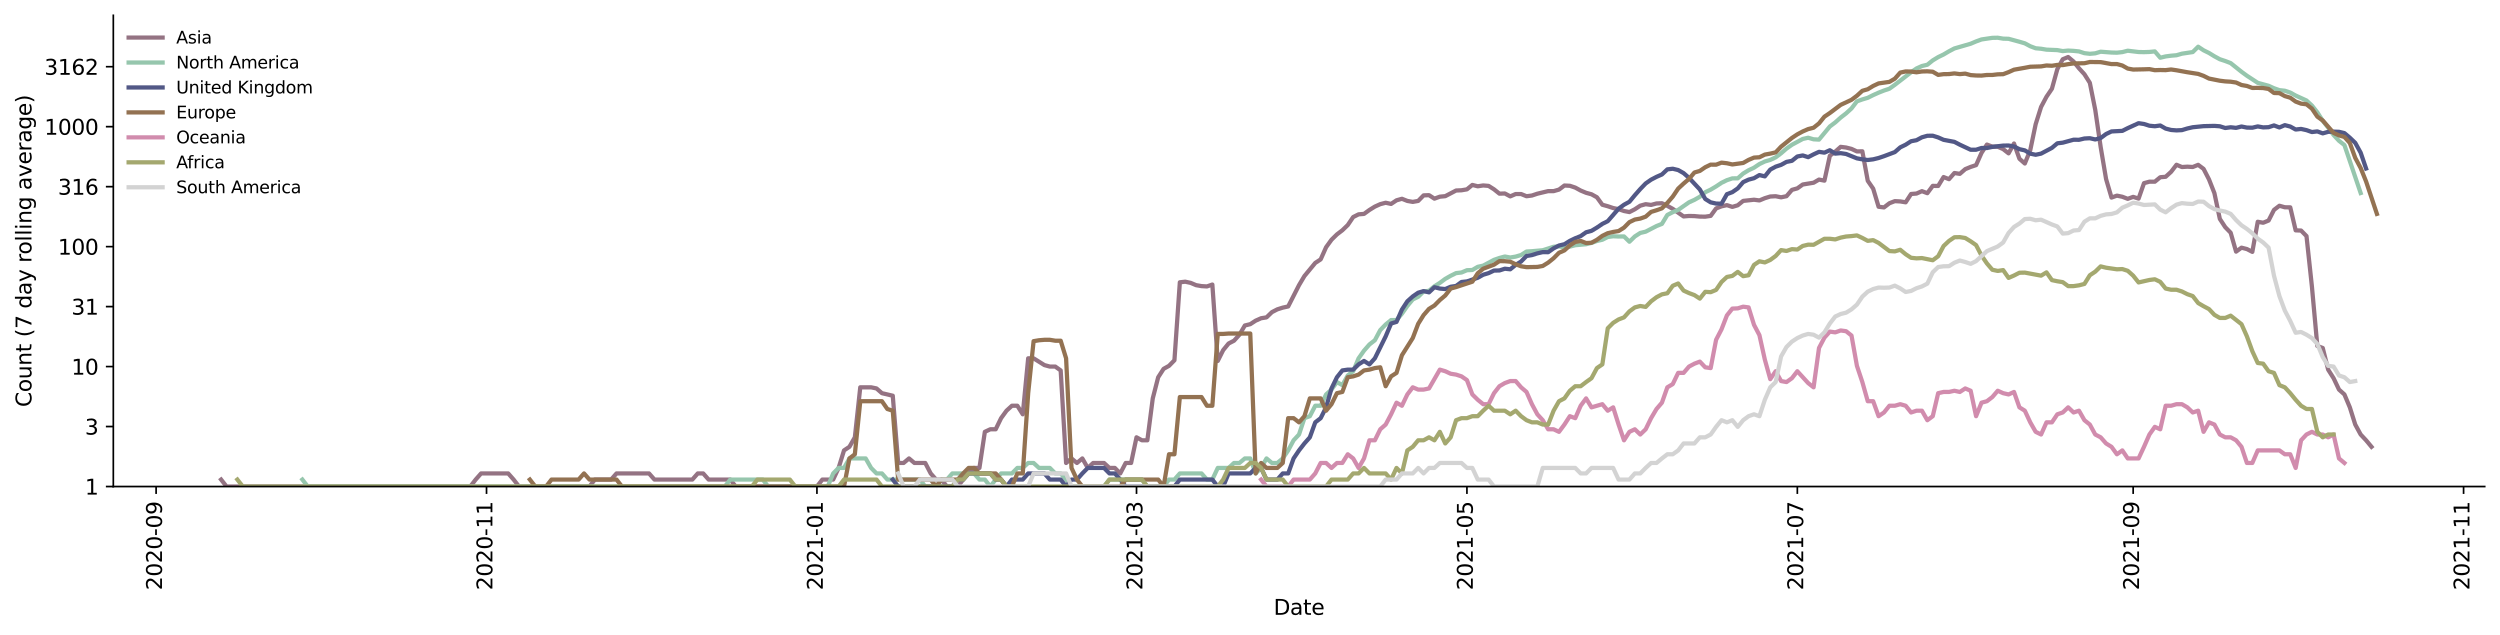 <?xml version="1.0" encoding="utf-8" standalone="no"?>
<!DOCTYPE svg PUBLIC "-//W3C//DTD SVG 1.1//EN"
  "http://www.w3.org/Graphics/SVG/1.1/DTD/svg11.dtd">
<svg height="298.621pt" version="1.1" viewBox="0 0 1176.528 298.621" width="1176.528pt" xmlns="http://www.w3.org/2000/svg" xmlns:xlink="http://www.w3.org/1999/xlink">
 <defs>
  <style type="text/css">*{stroke-linecap:butt;stroke-linejoin:round;}</style>
 </defs>
 <g id="figure_1">
  <g id="patch_1">
   <path d="M 0 298.621 
L 1176.528 298.621 
L 1176.528 0 
L 0 0 
z
" style="fill:#ffffff;"/>
  </g>
  <g id="axes_1">
   <g id="patch_2">
    <path d="M 53.328 228.96 
L 1169.328 228.96 
L 1169.328 7.2 
L 53.328 7.2 
z
" style="fill:#ffffff;"/>
   </g>
   <g id="matplotlib.axis_1">
    <g id="xtick_1">
     <g id="line2d_1">
      <defs>
       <path d="M 0 0 
L 0 3.5 
" id="m1bf78f519f" style="stroke:#000000;stroke-width:0.8;"/>
      </defs>
      <g>
       <use style="stroke:#000000;stroke-width:0.8;" x="73.466" xlink:href="#m1bf78f519f" y="228.96"/>
      </g>
     </g>
     <g id="text_1">
      <!-- 2020-09 -->
      <g transform="translate(76.225 277.743)rotate(-90)scale(0.1 -0.1)">
       <defs>
        <path d="M 1228 531 
L 3431 531 
L 3431 0 
L 469 0 
L 469 531 
Q 828 903 1448 1529 
Q 2069 2156 2228 2338 
Q 2531 2678 2651 2914 
Q 2772 3150 2772 3378 
Q 2772 3750 2511 3984 
Q 2250 4219 1831 4219 
Q 1534 4219 1204 4116 
Q 875 4013 500 3803 
L 500 4441 
Q 881 4594 1212 4672 
Q 1544 4750 1819 4750 
Q 2544 4750 2975 4387 
Q 3406 4025 3406 3419 
Q 3406 3131 3298 2873 
Q 3191 2616 2906 2266 
Q 2828 2175 2409 1742 
Q 1991 1309 1228 531 
z
" id="DejaVuSans-32" transform="scale(0.016)"/>
        <path d="M 2034 4250 
Q 1547 4250 1301 3770 
Q 1056 3291 1056 2328 
Q 1056 1369 1301 889 
Q 1547 409 2034 409 
Q 2525 409 2770 889 
Q 3016 1369 3016 2328 
Q 3016 3291 2770 3770 
Q 2525 4250 2034 4250 
z
M 2034 4750 
Q 2819 4750 3233 4129 
Q 3647 3509 3647 2328 
Q 3647 1150 3233 529 
Q 2819 -91 2034 -91 
Q 1250 -91 836 529 
Q 422 1150 422 2328 
Q 422 3509 836 4129 
Q 1250 4750 2034 4750 
z
" id="DejaVuSans-30" transform="scale(0.016)"/>
        <path d="M 313 2009 
L 1997 2009 
L 1997 1497 
L 313 1497 
L 313 2009 
z
" id="DejaVuSans-2d" transform="scale(0.016)"/>
        <path d="M 703 97 
L 703 672 
Q 941 559 1184 500 
Q 1428 441 1663 441 
Q 2288 441 2617 861 
Q 2947 1281 2994 2138 
Q 2813 1869 2534 1725 
Q 2256 1581 1919 1581 
Q 1219 1581 811 2004 
Q 403 2428 403 3163 
Q 403 3881 828 4315 
Q 1253 4750 1959 4750 
Q 2769 4750 3195 4129 
Q 3622 3509 3622 2328 
Q 3622 1225 3098 567 
Q 2575 -91 1691 -91 
Q 1453 -91 1209 -44 
Q 966 3 703 97 
z
M 1959 2075 
Q 2384 2075 2632 2365 
Q 2881 2656 2881 3163 
Q 2881 3666 2632 3958 
Q 2384 4250 1959 4250 
Q 1534 4250 1286 3958 
Q 1038 3666 1038 3163 
Q 1038 2656 1286 2365 
Q 1534 2075 1959 2075 
z
" id="DejaVuSans-39" transform="scale(0.016)"/>
       </defs>
       <use xlink:href="#DejaVuSans-32"/>
       <use x="63.623" xlink:href="#DejaVuSans-30"/>
       <use x="127.246" xlink:href="#DejaVuSans-32"/>
       <use x="190.869" xlink:href="#DejaVuSans-30"/>
       <use x="254.492" xlink:href="#DejaVuSans-2d"/>
       <use x="290.576" xlink:href="#DejaVuSans-30"/>
       <use x="354.199" xlink:href="#DejaVuSans-39"/>
      </g>
     </g>
    </g>
    <g id="xtick_2">
     <g id="line2d_2">
      <g>
       <use style="stroke:#000000;stroke-width:0.8;" x="228.962" xlink:href="#m1bf78f519f" y="228.96"/>
      </g>
     </g>
     <g id="text_2">
      <!-- 2020-11 -->
      <g transform="translate(231.721 277.743)rotate(-90)scale(0.1 -0.1)">
       <defs>
        <path d="M 794 531 
L 1825 531 
L 1825 4091 
L 703 3866 
L 703 4441 
L 1819 4666 
L 2450 4666 
L 2450 531 
L 3481 531 
L 3481 0 
L 794 0 
L 794 531 
z
" id="DejaVuSans-31" transform="scale(0.016)"/>
       </defs>
       <use xlink:href="#DejaVuSans-32"/>
       <use x="63.623" xlink:href="#DejaVuSans-30"/>
       <use x="127.246" xlink:href="#DejaVuSans-32"/>
       <use x="190.869" xlink:href="#DejaVuSans-30"/>
       <use x="254.492" xlink:href="#DejaVuSans-2d"/>
       <use x="290.576" xlink:href="#DejaVuSans-31"/>
       <use x="354.199" xlink:href="#DejaVuSans-31"/>
      </g>
     </g>
    </g>
    <g id="xtick_3">
     <g id="line2d_3">
      <g>
       <use style="stroke:#000000;stroke-width:0.8;" x="384.457" xlink:href="#m1bf78f519f" y="228.96"/>
      </g>
     </g>
     <g id="text_3">
      <!-- 2021-01 -->
      <g transform="translate(387.217 277.743)rotate(-90)scale(0.1 -0.1)">
       <use xlink:href="#DejaVuSans-32"/>
       <use x="63.623" xlink:href="#DejaVuSans-30"/>
       <use x="127.246" xlink:href="#DejaVuSans-32"/>
       <use x="190.869" xlink:href="#DejaVuSans-31"/>
       <use x="254.492" xlink:href="#DejaVuSans-2d"/>
       <use x="290.576" xlink:href="#DejaVuSans-30"/>
       <use x="354.199" xlink:href="#DejaVuSans-31"/>
      </g>
     </g>
    </g>
    <g id="xtick_4">
     <g id="line2d_4">
      <g>
       <use style="stroke:#000000;stroke-width:0.8;" x="534.855" xlink:href="#m1bf78f519f" y="228.96"/>
      </g>
     </g>
     <g id="text_4">
      <!-- 2021-03 -->
      <g transform="translate(537.614 277.743)rotate(-90)scale(0.1 -0.1)">
       <defs>
        <path d="M 2597 2516 
Q 3050 2419 3304 2112 
Q 3559 1806 3559 1356 
Q 3559 666 3084 287 
Q 2609 -91 1734 -91 
Q 1441 -91 1130 -33 
Q 819 25 488 141 
L 488 750 
Q 750 597 1062 519 
Q 1375 441 1716 441 
Q 2309 441 2620 675 
Q 2931 909 2931 1356 
Q 2931 1769 2642 2001 
Q 2353 2234 1838 2234 
L 1294 2234 
L 1294 2753 
L 1863 2753 
Q 2328 2753 2575 2939 
Q 2822 3125 2822 3475 
Q 2822 3834 2567 4026 
Q 2313 4219 1838 4219 
Q 1578 4219 1281 4162 
Q 984 4106 628 3988 
L 628 4550 
Q 988 4650 1302 4700 
Q 1616 4750 1894 4750 
Q 2613 4750 3031 4423 
Q 3450 4097 3450 3541 
Q 3450 3153 3228 2886 
Q 3006 2619 2597 2516 
z
" id="DejaVuSans-33" transform="scale(0.016)"/>
       </defs>
       <use xlink:href="#DejaVuSans-32"/>
       <use x="63.623" xlink:href="#DejaVuSans-30"/>
       <use x="127.246" xlink:href="#DejaVuSans-32"/>
       <use x="190.869" xlink:href="#DejaVuSans-31"/>
       <use x="254.492" xlink:href="#DejaVuSans-2d"/>
       <use x="290.576" xlink:href="#DejaVuSans-30"/>
       <use x="354.199" xlink:href="#DejaVuSans-33"/>
      </g>
     </g>
    </g>
    <g id="xtick_5">
     <g id="line2d_5">
      <g>
       <use style="stroke:#000000;stroke-width:0.8;" x="690.351" xlink:href="#m1bf78f519f" y="228.96"/>
      </g>
     </g>
     <g id="text_5">
      <!-- 2021-05 -->
      <g transform="translate(693.11 277.743)rotate(-90)scale(0.1 -0.1)">
       <defs>
        <path d="M 691 4666 
L 3169 4666 
L 3169 4134 
L 1269 4134 
L 1269 2991 
Q 1406 3038 1543 3061 
Q 1681 3084 1819 3084 
Q 2600 3084 3056 2656 
Q 3513 2228 3513 1497 
Q 3513 744 3044 326 
Q 2575 -91 1722 -91 
Q 1428 -91 1123 -41 
Q 819 9 494 109 
L 494 744 
Q 775 591 1075 516 
Q 1375 441 1709 441 
Q 2250 441 2565 725 
Q 2881 1009 2881 1497 
Q 2881 1984 2565 2268 
Q 2250 2553 1709 2553 
Q 1456 2553 1204 2497 
Q 953 2441 691 2322 
L 691 4666 
z
" id="DejaVuSans-35" transform="scale(0.016)"/>
       </defs>
       <use xlink:href="#DejaVuSans-32"/>
       <use x="63.623" xlink:href="#DejaVuSans-30"/>
       <use x="127.246" xlink:href="#DejaVuSans-32"/>
       <use x="190.869" xlink:href="#DejaVuSans-31"/>
       <use x="254.492" xlink:href="#DejaVuSans-2d"/>
       <use x="290.576" xlink:href="#DejaVuSans-30"/>
       <use x="354.199" xlink:href="#DejaVuSans-35"/>
      </g>
     </g>
    </g>
    <g id="xtick_6">
     <g id="line2d_6">
      <g>
       <use style="stroke:#000000;stroke-width:0.8;" x="845.846" xlink:href="#m1bf78f519f" y="228.96"/>
      </g>
     </g>
     <g id="text_6">
      <!-- 2021-07 -->
      <g transform="translate(848.606 277.743)rotate(-90)scale(0.1 -0.1)">
       <defs>
        <path d="M 525 4666 
L 3525 4666 
L 3525 4397 
L 1831 0 
L 1172 0 
L 2766 4134 
L 525 4134 
L 525 4666 
z
" id="DejaVuSans-37" transform="scale(0.016)"/>
       </defs>
       <use xlink:href="#DejaVuSans-32"/>
       <use x="63.623" xlink:href="#DejaVuSans-30"/>
       <use x="127.246" xlink:href="#DejaVuSans-32"/>
       <use x="190.869" xlink:href="#DejaVuSans-31"/>
       <use x="254.492" xlink:href="#DejaVuSans-2d"/>
       <use x="290.576" xlink:href="#DejaVuSans-30"/>
       <use x="354.199" xlink:href="#DejaVuSans-37"/>
      </g>
     </g>
    </g>
    <g id="xtick_7">
     <g id="line2d_7">
      <g>
       <use style="stroke:#000000;stroke-width:0.8;" x="1003.891" xlink:href="#m1bf78f519f" y="228.96"/>
      </g>
     </g>
     <g id="text_7">
      <!-- 2021-09 -->
      <g transform="translate(1006.65 277.743)rotate(-90)scale(0.1 -0.1)">
       <use xlink:href="#DejaVuSans-32"/>
       <use x="63.623" xlink:href="#DejaVuSans-30"/>
       <use x="127.246" xlink:href="#DejaVuSans-32"/>
       <use x="190.869" xlink:href="#DejaVuSans-31"/>
       <use x="254.492" xlink:href="#DejaVuSans-2d"/>
       <use x="290.576" xlink:href="#DejaVuSans-30"/>
       <use x="354.199" xlink:href="#DejaVuSans-39"/>
      </g>
     </g>
    </g>
    <g id="xtick_8">
     <g id="line2d_8">
      <g>
       <use style="stroke:#000000;stroke-width:0.8;" x="1159.387" xlink:href="#m1bf78f519f" y="228.96"/>
      </g>
     </g>
     <g id="text_8">
      <!-- 2021-11 -->
      <g transform="translate(1162.146 277.743)rotate(-90)scale(0.1 -0.1)">
       <use xlink:href="#DejaVuSans-32"/>
       <use x="63.623" xlink:href="#DejaVuSans-30"/>
       <use x="127.246" xlink:href="#DejaVuSans-32"/>
       <use x="190.869" xlink:href="#DejaVuSans-31"/>
       <use x="254.492" xlink:href="#DejaVuSans-2d"/>
       <use x="290.576" xlink:href="#DejaVuSans-31"/>
       <use x="354.199" xlink:href="#DejaVuSans-31"/>
      </g>
     </g>
    </g>
    <g id="text_9">
     <!-- Date -->
     <g transform="translate(599.377 289.341)scale(0.1 -0.1)">
      <defs>
       <path d="M 1259 4147 
L 1259 519 
L 2022 519 
Q 2988 519 3436 956 
Q 3884 1394 3884 2338 
Q 3884 3275 3436 3711 
Q 2988 4147 2022 4147 
L 1259 4147 
z
M 628 4666 
L 1925 4666 
Q 3281 4666 3915 4102 
Q 4550 3538 4550 2338 
Q 4550 1131 3912 565 
Q 3275 0 1925 0 
L 628 0 
L 628 4666 
z
" id="DejaVuSans-44" transform="scale(0.016)"/>
       <path d="M 2194 1759 
Q 1497 1759 1228 1600 
Q 959 1441 959 1056 
Q 959 750 1161 570 
Q 1363 391 1709 391 
Q 2188 391 2477 730 
Q 2766 1069 2766 1631 
L 2766 1759 
L 2194 1759 
z
M 3341 1997 
L 3341 0 
L 2766 0 
L 2766 531 
Q 2569 213 2275 61 
Q 1981 -91 1556 -91 
Q 1019 -91 701 211 
Q 384 513 384 1019 
Q 384 1609 779 1909 
Q 1175 2209 1959 2209 
L 2766 2209 
L 2766 2266 
Q 2766 2663 2505 2880 
Q 2244 3097 1772 3097 
Q 1472 3097 1187 3025 
Q 903 2953 641 2809 
L 641 3341 
Q 956 3463 1253 3523 
Q 1550 3584 1831 3584 
Q 2591 3584 2966 3190 
Q 3341 2797 3341 1997 
z
" id="DejaVuSans-61" transform="scale(0.016)"/>
       <path d="M 1172 4494 
L 1172 3500 
L 2356 3500 
L 2356 3053 
L 1172 3053 
L 1172 1153 
Q 1172 725 1289 603 
Q 1406 481 1766 481 
L 2356 481 
L 2356 0 
L 1766 0 
Q 1100 0 847 248 
Q 594 497 594 1153 
L 594 3053 
L 172 3053 
L 172 3500 
L 594 3500 
L 594 4494 
L 1172 4494 
z
" id="DejaVuSans-74" transform="scale(0.016)"/>
       <path d="M 3597 1894 
L 3597 1613 
L 953 1613 
Q 991 1019 1311 708 
Q 1631 397 2203 397 
Q 2534 397 2845 478 
Q 3156 559 3463 722 
L 3463 178 
Q 3153 47 2828 -22 
Q 2503 -91 2169 -91 
Q 1331 -91 842 396 
Q 353 884 353 1716 
Q 353 2575 817 3079 
Q 1281 3584 2069 3584 
Q 2775 3584 3186 3129 
Q 3597 2675 3597 1894 
z
M 3022 2063 
Q 3016 2534 2758 2815 
Q 2500 3097 2075 3097 
Q 1594 3097 1305 2825 
Q 1016 2553 972 2059 
L 3022 2063 
z
" id="DejaVuSans-65" transform="scale(0.016)"/>
      </defs>
      <use xlink:href="#DejaVuSans-44"/>
      <use x="77.002" xlink:href="#DejaVuSans-61"/>
      <use x="138.281" xlink:href="#DejaVuSans-74"/>
      <use x="177.49" xlink:href="#DejaVuSans-65"/>
     </g>
    </g>
   </g>
   <g id="matplotlib.axis_2">
    <g id="ytick_1">
     <g id="line2d_9">
      <defs>
       <path d="M 0 0 
L -3.5 0 
" id="m1797fa9c9a" style="stroke:#000000;stroke-width:0.8;"/>
      </defs>
      <g>
       <use style="stroke:#000000;stroke-width:0.8;" x="53.328" xlink:href="#m1797fa9c9a" y="228.96"/>
      </g>
     </g>
     <g id="text_10">
      <!-- 1 -->
      <g transform="translate(39.966 232.759)scale(0.1 -0.1)">
       <use xlink:href="#DejaVuSans-31"/>
      </g>
     </g>
    </g>
    <g id="ytick_2">
     <g id="line2d_10">
      <g>
       <use style="stroke:#000000;stroke-width:0.8;" x="53.328" xlink:href="#m1797fa9c9a" y="200.736"/>
      </g>
     </g>
     <g id="text_11">
      <!-- 3 -->
      <g transform="translate(39.966 204.535)scale(0.1 -0.1)">
       <use xlink:href="#DejaVuSans-33"/>
      </g>
     </g>
    </g>
    <g id="ytick_3">
     <g id="line2d_11">
      <g>
       <use style="stroke:#000000;stroke-width:0.8;" x="53.328" xlink:href="#m1797fa9c9a" y="172.512"/>
      </g>
     </g>
     <g id="text_12">
      <!-- 10 -->
      <g transform="translate(33.603 176.311)scale(0.1 -0.1)">
       <use xlink:href="#DejaVuSans-31"/>
       <use x="63.623" xlink:href="#DejaVuSans-30"/>
      </g>
     </g>
    </g>
    <g id="ytick_4">
     <g id="line2d_12">
      <g>
       <use style="stroke:#000000;stroke-width:0.8;" x="53.328" xlink:href="#m1797fa9c9a" y="144.288"/>
      </g>
     </g>
     <g id="text_13">
      <!-- 31 -->
      <g transform="translate(33.603 148.088)scale(0.1 -0.1)">
       <use xlink:href="#DejaVuSans-33"/>
       <use x="63.623" xlink:href="#DejaVuSans-31"/>
      </g>
     </g>
    </g>
    <g id="ytick_5">
     <g id="line2d_13">
      <g>
       <use style="stroke:#000000;stroke-width:0.8;" x="53.328" xlink:href="#m1797fa9c9a" y="116.064"/>
      </g>
     </g>
     <g id="text_14">
      <!-- 100 -->
      <g transform="translate(27.241 119.864)scale(0.1 -0.1)">
       <use xlink:href="#DejaVuSans-31"/>
       <use x="63.623" xlink:href="#DejaVuSans-30"/>
       <use x="127.246" xlink:href="#DejaVuSans-30"/>
      </g>
     </g>
    </g>
    <g id="ytick_6">
     <g id="line2d_14">
      <g>
       <use style="stroke:#000000;stroke-width:0.8;" x="53.328" xlink:href="#m1797fa9c9a" y="87.841"/>
      </g>
     </g>
     <g id="text_15">
      <!-- 316 -->
      <g transform="translate(27.241 91.64)scale(0.1 -0.1)">
       <defs>
        <path d="M 2113 2584 
Q 1688 2584 1439 2293 
Q 1191 2003 1191 1497 
Q 1191 994 1439 701 
Q 1688 409 2113 409 
Q 2538 409 2786 701 
Q 3034 994 3034 1497 
Q 3034 2003 2786 2293 
Q 2538 2584 2113 2584 
z
M 3366 4563 
L 3366 3988 
Q 3128 4100 2886 4159 
Q 2644 4219 2406 4219 
Q 1781 4219 1451 3797 
Q 1122 3375 1075 2522 
Q 1259 2794 1537 2939 
Q 1816 3084 2150 3084 
Q 2853 3084 3261 2657 
Q 3669 2231 3669 1497 
Q 3669 778 3244 343 
Q 2819 -91 2113 -91 
Q 1303 -91 875 529 
Q 447 1150 447 2328 
Q 447 3434 972 4092 
Q 1497 4750 2381 4750 
Q 2619 4750 2861 4703 
Q 3103 4656 3366 4563 
z
" id="DejaVuSans-36" transform="scale(0.016)"/>
       </defs>
       <use xlink:href="#DejaVuSans-33"/>
       <use x="63.623" xlink:href="#DejaVuSans-31"/>
       <use x="127.246" xlink:href="#DejaVuSans-36"/>
      </g>
     </g>
    </g>
    <g id="ytick_7">
     <g id="line2d_15">
      <g>
       <use style="stroke:#000000;stroke-width:0.8;" x="53.328" xlink:href="#m1797fa9c9a" y="59.617"/>
      </g>
     </g>
     <g id="text_16">
      <!-- 1000 -->
      <g transform="translate(20.878 63.416)scale(0.1 -0.1)">
       <use xlink:href="#DejaVuSans-31"/>
       <use x="63.623" xlink:href="#DejaVuSans-30"/>
       <use x="127.246" xlink:href="#DejaVuSans-30"/>
       <use x="190.869" xlink:href="#DejaVuSans-30"/>
      </g>
     </g>
    </g>
    <g id="ytick_8">
     <g id="line2d_16">
      <g>
       <use style="stroke:#000000;stroke-width:0.8;" x="53.328" xlink:href="#m1797fa9c9a" y="31.393"/>
      </g>
     </g>
     <g id="text_17">
      <!-- 3162 -->
      <g transform="translate(20.878 35.192)scale(0.1 -0.1)">
       <use xlink:href="#DejaVuSans-33"/>
       <use x="63.623" xlink:href="#DejaVuSans-31"/>
       <use x="127.246" xlink:href="#DejaVuSans-36"/>
       <use x="190.869" xlink:href="#DejaVuSans-32"/>
      </g>
     </g>
    </g>
    <g id="text_18">
     <!-- Count (7 day rolling average) -->
     <g transform="translate(14.798 191.548)rotate(-90)scale(0.1 -0.1)">
      <defs>
       <path d="M 4122 4306 
L 4122 3641 
Q 3803 3938 3442 4084 
Q 3081 4231 2675 4231 
Q 1875 4231 1450 3742 
Q 1025 3253 1025 2328 
Q 1025 1406 1450 917 
Q 1875 428 2675 428 
Q 3081 428 3442 575 
Q 3803 722 4122 1019 
L 4122 359 
Q 3791 134 3420 21 
Q 3050 -91 2638 -91 
Q 1578 -91 968 557 
Q 359 1206 359 2328 
Q 359 3453 968 4101 
Q 1578 4750 2638 4750 
Q 3056 4750 3426 4639 
Q 3797 4528 4122 4306 
z
" id="DejaVuSans-43" transform="scale(0.016)"/>
       <path d="M 1959 3097 
Q 1497 3097 1228 2736 
Q 959 2375 959 1747 
Q 959 1119 1226 758 
Q 1494 397 1959 397 
Q 2419 397 2687 759 
Q 2956 1122 2956 1747 
Q 2956 2369 2687 2733 
Q 2419 3097 1959 3097 
z
M 1959 3584 
Q 2709 3584 3137 3096 
Q 3566 2609 3566 1747 
Q 3566 888 3137 398 
Q 2709 -91 1959 -91 
Q 1206 -91 779 398 
Q 353 888 353 1747 
Q 353 2609 779 3096 
Q 1206 3584 1959 3584 
z
" id="DejaVuSans-6f" transform="scale(0.016)"/>
       <path d="M 544 1381 
L 544 3500 
L 1119 3500 
L 1119 1403 
Q 1119 906 1312 657 
Q 1506 409 1894 409 
Q 2359 409 2629 706 
Q 2900 1003 2900 1516 
L 2900 3500 
L 3475 3500 
L 3475 0 
L 2900 0 
L 2900 538 
Q 2691 219 2414 64 
Q 2138 -91 1772 -91 
Q 1169 -91 856 284 
Q 544 659 544 1381 
z
M 1991 3584 
L 1991 3584 
z
" id="DejaVuSans-75" transform="scale(0.016)"/>
       <path d="M 3513 2113 
L 3513 0 
L 2938 0 
L 2938 2094 
Q 2938 2591 2744 2837 
Q 2550 3084 2163 3084 
Q 1697 3084 1428 2787 
Q 1159 2491 1159 1978 
L 1159 0 
L 581 0 
L 581 3500 
L 1159 3500 
L 1159 2956 
Q 1366 3272 1645 3428 
Q 1925 3584 2291 3584 
Q 2894 3584 3203 3211 
Q 3513 2838 3513 2113 
z
" id="DejaVuSans-6e" transform="scale(0.016)"/>
       <path id="DejaVuSans-20" transform="scale(0.016)"/>
       <path d="M 1984 4856 
Q 1566 4138 1362 3434 
Q 1159 2731 1159 2009 
Q 1159 1288 1364 580 
Q 1569 -128 1984 -844 
L 1484 -844 
Q 1016 -109 783 600 
Q 550 1309 550 2009 
Q 550 2706 781 3412 
Q 1013 4119 1484 4856 
L 1984 4856 
z
" id="DejaVuSans-28" transform="scale(0.016)"/>
       <path d="M 2906 2969 
L 2906 4863 
L 3481 4863 
L 3481 0 
L 2906 0 
L 2906 525 
Q 2725 213 2448 61 
Q 2172 -91 1784 -91 
Q 1150 -91 751 415 
Q 353 922 353 1747 
Q 353 2572 751 3078 
Q 1150 3584 1784 3584 
Q 2172 3584 2448 3432 
Q 2725 3281 2906 2969 
z
M 947 1747 
Q 947 1113 1208 752 
Q 1469 391 1925 391 
Q 2381 391 2643 752 
Q 2906 1113 2906 1747 
Q 2906 2381 2643 2742 
Q 2381 3103 1925 3103 
Q 1469 3103 1208 2742 
Q 947 2381 947 1747 
z
" id="DejaVuSans-64" transform="scale(0.016)"/>
       <path d="M 2059 -325 
Q 1816 -950 1584 -1140 
Q 1353 -1331 966 -1331 
L 506 -1331 
L 506 -850 
L 844 -850 
Q 1081 -850 1212 -737 
Q 1344 -625 1503 -206 
L 1606 56 
L 191 3500 
L 800 3500 
L 1894 763 
L 2988 3500 
L 3597 3500 
L 2059 -325 
z
" id="DejaVuSans-79" transform="scale(0.016)"/>
       <path d="M 2631 2963 
Q 2534 3019 2420 3045 
Q 2306 3072 2169 3072 
Q 1681 3072 1420 2755 
Q 1159 2438 1159 1844 
L 1159 0 
L 581 0 
L 581 3500 
L 1159 3500 
L 1159 2956 
Q 1341 3275 1631 3429 
Q 1922 3584 2338 3584 
Q 2397 3584 2469 3576 
Q 2541 3569 2628 3553 
L 2631 2963 
z
" id="DejaVuSans-72" transform="scale(0.016)"/>
       <path d="M 603 4863 
L 1178 4863 
L 1178 0 
L 603 0 
L 603 4863 
z
" id="DejaVuSans-6c" transform="scale(0.016)"/>
       <path d="M 603 3500 
L 1178 3500 
L 1178 0 
L 603 0 
L 603 3500 
z
M 603 4863 
L 1178 4863 
L 1178 4134 
L 603 4134 
L 603 4863 
z
" id="DejaVuSans-69" transform="scale(0.016)"/>
       <path d="M 2906 1791 
Q 2906 2416 2648 2759 
Q 2391 3103 1925 3103 
Q 1463 3103 1205 2759 
Q 947 2416 947 1791 
Q 947 1169 1205 825 
Q 1463 481 1925 481 
Q 2391 481 2648 825 
Q 2906 1169 2906 1791 
z
M 3481 434 
Q 3481 -459 3084 -895 
Q 2688 -1331 1869 -1331 
Q 1566 -1331 1297 -1286 
Q 1028 -1241 775 -1147 
L 775 -588 
Q 1028 -725 1275 -790 
Q 1522 -856 1778 -856 
Q 2344 -856 2625 -561 
Q 2906 -266 2906 331 
L 2906 616 
Q 2728 306 2450 153 
Q 2172 0 1784 0 
Q 1141 0 747 490 
Q 353 981 353 1791 
Q 353 2603 747 3093 
Q 1141 3584 1784 3584 
Q 2172 3584 2450 3431 
Q 2728 3278 2906 2969 
L 2906 3500 
L 3481 3500 
L 3481 434 
z
" id="DejaVuSans-67" transform="scale(0.016)"/>
       <path d="M 191 3500 
L 800 3500 
L 1894 563 
L 2988 3500 
L 3597 3500 
L 2284 0 
L 1503 0 
L 191 3500 
z
" id="DejaVuSans-76" transform="scale(0.016)"/>
       <path d="M 513 4856 
L 1013 4856 
Q 1481 4119 1714 3412 
Q 1947 2706 1947 2009 
Q 1947 1309 1714 600 
Q 1481 -109 1013 -844 
L 513 -844 
Q 928 -128 1133 580 
Q 1338 1288 1338 2009 
Q 1338 2731 1133 3434 
Q 928 4138 513 4856 
z
" id="DejaVuSans-29" transform="scale(0.016)"/>
      </defs>
      <use xlink:href="#DejaVuSans-43"/>
      <use x="69.824" xlink:href="#DejaVuSans-6f"/>
      <use x="131.006" xlink:href="#DejaVuSans-75"/>
      <use x="194.385" xlink:href="#DejaVuSans-6e"/>
      <use x="257.764" xlink:href="#DejaVuSans-74"/>
      <use x="296.973" xlink:href="#DejaVuSans-20"/>
      <use x="328.76" xlink:href="#DejaVuSans-28"/>
      <use x="367.773" xlink:href="#DejaVuSans-37"/>
      <use x="431.396" xlink:href="#DejaVuSans-20"/>
      <use x="463.184" xlink:href="#DejaVuSans-64"/>
      <use x="526.66" xlink:href="#DejaVuSans-61"/>
      <use x="587.939" xlink:href="#DejaVuSans-79"/>
      <use x="647.119" xlink:href="#DejaVuSans-20"/>
      <use x="678.906" xlink:href="#DejaVuSans-72"/>
      <use x="717.77" xlink:href="#DejaVuSans-6f"/>
      <use x="778.951" xlink:href="#DejaVuSans-6c"/>
      <use x="806.734" xlink:href="#DejaVuSans-6c"/>
      <use x="834.518" xlink:href="#DejaVuSans-69"/>
      <use x="862.301" xlink:href="#DejaVuSans-6e"/>
      <use x="925.68" xlink:href="#DejaVuSans-67"/>
      <use x="989.156" xlink:href="#DejaVuSans-20"/>
      <use x="1020.943" xlink:href="#DejaVuSans-61"/>
      <use x="1082.223" xlink:href="#DejaVuSans-76"/>
      <use x="1141.402" xlink:href="#DejaVuSans-65"/>
      <use x="1202.926" xlink:href="#DejaVuSans-72"/>
      <use x="1244.039" xlink:href="#DejaVuSans-61"/>
      <use x="1305.318" xlink:href="#DejaVuSans-67"/>
      <use x="1368.795" xlink:href="#DejaVuSans-65"/>
      <use x="1430.318" xlink:href="#DejaVuSans-29"/>
     </g>
    </g>
   </g>
   <g id="line2d_17">
    <path clip-path="url(#p15fd64beb3)" d="M 104.055 225.686 
L 106.605 228.96 
L 221.314 228.96 
L 223.864 225.686 
L 226.413 222.799 
L 239.158 222.799 
L 241.707 225.686 
L 244.256 228.96 
L 277.395 228.96 
L 279.944 225.686 
L 287.591 225.686 
L 290.14 222.799 
L 305.435 222.799 
L 307.984 225.686 
L 325.828 225.686 
L 328.377 222.799 
L 330.926 222.799 
L 333.475 225.686 
L 343.672 225.686 
L 346.221 228.96 
L 384.457 228.96 
L 387.007 225.686 
L 392.105 225.686 
L 394.654 220.216 
L 397.203 211.968 
L 399.752 210.276 
L 402.301 205.807 
L 404.85 182.278 
L 409.949 182.278 
L 412.498 182.805 
L 415.047 185.035 
L 420.145 186.231 
L 422.694 217.88 
L 425.243 217.88 
L 427.792 215.747 
L 430.341 217.88 
L 435.44 217.88 
L 437.989 222.799 
L 440.538 225.686 
L 443.087 225.686 
L 445.636 228.96 
L 450.734 228.96 
L 453.283 225.686 
L 455.832 222.799 
L 458.382 220.216 
L 460.931 220.216 
L 463.48 203.224 
L 466.029 202.028 
L 468.578 202.028 
L 471.127 196.792 
L 473.676 193.284 
L 476.225 190.947 
L 478.774 190.947 
L 481.324 194.975 
L 483.873 168.633 
L 486.422 168.633 
L 491.52 171.822 
L 494.069 172.512 
L 496.618 172.512 
L 499.167 174.329 
L 501.716 217.88 
L 504.266 215.747 
L 506.815 217.88 
L 509.364 215.747 
L 511.913 220.216 
L 514.462 217.88 
L 519.56 217.88 
L 522.109 220.216 
L 524.658 220.216 
L 527.208 222.799 
L 529.757 217.88 
L 532.306 217.88 
L 534.855 205.807 
L 537.404 207.208 
L 539.953 207.208 
L 542.502 187.489 
L 545.051 177.549 
L 547.6 173.586 
L 550.15 172.164 
L 552.699 169.547 
L 555.248 132.848 
L 557.797 132.571 
L 560.346 133.127 
L 562.895 134.204 
L 565.444 134.648 
L 567.993 134.798 
L 570.542 133.912 
L 573.091 169.859 
L 575.641 164.769 
L 578.19 161.656 
L 580.739 160.342 
L 583.288 157.526 
L 585.837 153.183 
L 588.386 152.555 
L 590.935 150.905 
L 593.484 149.771 
L 596.033 149.359 
L 598.583 146.899 
L 601.132 145.58 
L 603.681 144.776 
L 606.23 144.218 
L 611.328 134.204 
L 613.877 129.906 
L 618.975 123.732 
L 621.525 122.066 
L 624.074 116.346 
L 626.623 112.822 
L 629.172 110.316 
L 631.721 108.372 
L 634.27 105.915 
L 636.819 102.146 
L 639.368 100.87 
L 641.917 100.663 
L 644.467 98.811 
L 647.016 97.234 
L 649.565 96.076 
L 652.114 95.418 
L 654.663 95.968 
L 657.212 94.269 
L 659.761 93.546 
L 662.31 94.559 
L 664.859 95.014 
L 667.409 94.559 
L 669.958 91.95 
L 672.507 91.845 
L 675.056 93.49 
L 677.605 92.559 
L 680.154 92.319 
L 685.252 89.651 
L 687.801 89.544 
L 690.351 89.109 
L 692.9 87.03 
L 695.449 87.671 
L 697.998 87.278 
L 700.547 87.484 
L 703.096 89.097 
L 705.645 91.138 
L 708.194 91.05 
L 710.743 92.412 
L 713.292 91.316 
L 715.842 91.316 
L 718.391 92.346 
L 720.94 92.015 
L 723.489 91.163 
L 728.587 89.939 
L 731.136 89.951 
L 733.685 89.226 
L 736.234 87.31 
L 738.784 87.43 
L 741.333 88.283 
L 743.882 89.675 
L 746.431 90.736 
L 748.98 91.431 
L 751.529 92.843 
L 754.078 96.356 
L 756.627 97.056 
L 759.176 97.909 
L 761.726 98.433 
L 764.275 99.301 
L 766.824 99.801 
L 769.373 98.484 
L 771.922 96.799 
L 774.471 96.091 
L 777.02 96.435 
L 779.569 95.753 
L 782.118 95.646 
L 784.668 96.879 
L 787.217 98.296 
L 792.315 101.85 
L 794.864 101.635 
L 797.413 101.694 
L 799.962 101.929 
L 802.511 101.968 
L 805.06 101.597 
L 807.61 98.094 
L 810.159 97.104 
L 812.708 96.545 
L 815.257 97.364 
L 817.806 96.608 
L 820.355 94.544 
L 825.453 93.997 
L 828.002 94.327 
L 830.552 93.268 
L 833.101 92.479 
L 835.65 92.346 
L 838.199 92.857 
L 840.748 92.332 
L 843.297 89.355 
L 845.846 88.647 
L 848.395 86.827 
L 853.493 85.992 
L 856.043 84.507 
L 858.592 85.015 
L 861.141 73.305 
L 863.69 71.37 
L 866.239 69.112 
L 868.788 69.429 
L 871.337 70.075 
L 873.886 71.262 
L 876.435 71.206 
L 878.985 85.084 
L 881.534 88.784 
L 884.083 97.299 
L 886.632 97.611 
L 889.181 95.646 
L 891.73 94.661 
L 894.279 94.793 
L 896.828 95.208 
L 899.377 91.291 
L 901.927 91.087 
L 904.476 89.963 
L 907.025 90.911 
L 909.574 87.473 
L 912.123 87.517 
L 914.672 83.328 
L 917.221 84.315 
L 919.77 81.423 
L 922.319 81.818 
L 924.869 79.6 
L 927.418 78.554 
L 929.967 77.705 
L 932.516 71.965 
L 935.065 68.042 
L 937.614 68.999 
L 940.163 69.051 
L 942.712 70.172 
L 945.261 72.163 
L 947.811 67.544 
L 950.36 74.709 
L 952.909 76.948 
L 955.458 70.673 
L 958.007 58.457 
L 960.556 50.325 
L 963.105 45.524 
L 965.654 41.767 
L 968.203 32.534 
L 970.753 27.892 
L 973.302 26.837 
L 975.851 28.968 
L 978.4 32.145 
L 980.949 34.936 
L 983.498 38.977 
L 986.047 51.703 
L 988.596 69.18 
L 991.145 84.276 
L 993.695 92.979 
L 996.244 92.068 
L 998.793 92.6 
L 1001.342 93.574 
L 1003.891 92.654 
L 1006.44 93.462 
L 1008.989 86.198 
L 1011.538 85.504 
L 1014.087 85.514 
L 1016.636 83.411 
L 1019.186 83.19 
L 1021.735 80.867 
L 1024.284 77.544 
L 1026.833 78.608 
L 1029.382 78.441 
L 1031.931 78.592 
L 1034.48 77.573 
L 1037.029 79.482 
L 1039.578 84.43 
L 1042.128 90.911 
L 1044.677 103.015 
L 1047.226 106.907 
L 1049.775 109.525 
L 1052.324 118.415 
L 1054.873 116.56 
L 1057.422 117.212 
L 1059.971 118.531 
L 1062.52 104.368 
L 1065.07 104.829 
L 1067.619 103.788 
L 1070.168 98.776 
L 1072.717 96.831 
L 1075.266 97.545 
L 1077.815 97.578 
L 1080.364 108.398 
L 1082.913 108.501 
L 1085.462 111.104 
L 1088.012 134.874 
L 1090.561 162.807 
L 1093.11 163.768 
L 1095.659 173.955 
L 1098.208 177.983 
L 1100.757 183.344 
L 1103.306 185.626 
L 1105.855 191.702 
L 1108.404 199.797 
L 1110.954 204.481 
L 1113.503 207.208 
L 1116.052 210.276 
L 1116.052 210.276 
" style="fill:none;stroke:#947383;stroke-linecap:square;stroke-width:2;"/>
   </g>
   <g id="line2d_18">
    <path clip-path="url(#p15fd64beb3)" d="M 142.292 225.686 
L 144.841 228.96 
L 341.123 228.96 
L 343.672 225.686 
L 358.966 225.686 
L 361.515 228.96 
L 389.556 228.96 
L 392.105 222.799 
L 394.654 220.216 
L 397.203 220.216 
L 399.752 215.747 
L 407.399 215.747 
L 409.949 220.216 
L 412.498 222.799 
L 415.047 222.799 
L 417.596 225.686 
L 432.89 225.686 
L 435.44 228.96 
L 440.538 228.96 
L 443.087 225.686 
L 445.636 225.686 
L 448.185 222.799 
L 458.382 222.799 
L 460.931 225.686 
L 463.48 225.686 
L 466.029 228.96 
L 468.578 225.686 
L 471.127 222.799 
L 476.225 222.799 
L 478.774 220.216 
L 481.324 220.216 
L 483.873 217.88 
L 486.422 217.88 
L 488.971 220.216 
L 494.069 220.216 
L 496.618 222.799 
L 499.167 222.799 
L 501.716 225.686 
L 504.266 228.96 
L 519.56 228.96 
L 522.109 225.686 
L 537.404 225.686 
L 539.953 228.96 
L 547.6 228.96 
L 550.15 225.686 
L 552.699 225.686 
L 555.248 222.799 
L 565.444 222.799 
L 567.993 225.686 
L 570.542 225.686 
L 573.091 220.216 
L 578.19 220.216 
L 580.739 217.88 
L 583.288 217.88 
L 585.837 215.747 
L 588.386 215.747 
L 590.935 222.799 
L 593.484 220.216 
L 596.033 215.747 
L 598.583 217.88 
L 601.132 217.88 
L 603.681 215.747 
L 606.23 211.968 
L 608.779 207.208 
L 611.328 204.481 
L 613.877 196.792 
L 616.426 195.867 
L 618.975 190.947 
L 621.525 190.947 
L 624.074 185.626 
L 626.623 183.344 
L 629.172 179.799 
L 631.721 181.256 
L 634.27 176.703 
L 636.819 174.709 
L 639.368 168.633 
L 641.917 165.026 
L 644.467 162.11 
L 647.016 160.13 
L 649.565 155.345 
L 652.114 152.71 
L 654.663 150.616 
L 657.212 150.616 
L 659.761 147.649 
L 662.31 143.998 
L 664.859 140.916 
L 667.409 139.693 
L 669.958 137.165 
L 672.507 136.836 
L 675.056 134.723 
L 677.605 133.127 
L 680.154 131.235 
L 682.703 129.783 
L 685.252 128.529 
L 687.801 128.24 
L 690.351 127.17 
L 692.9 127.06 
L 695.449 125.571 
L 697.998 125.009 
L 703.096 122.291 
L 705.645 121.404 
L 708.194 120.717 
L 710.743 121.187 
L 713.292 120.759 
L 715.842 120.007 
L 718.391 118.376 
L 720.94 118.223 
L 726.038 117.768 
L 731.136 116.135 
L 733.685 115.96 
L 736.234 116.417 
L 738.784 116.064 
L 741.333 115.408 
L 746.431 114.935 
L 748.98 114.308 
L 751.529 113.412 
L 754.078 112.822 
L 756.627 111.537 
L 759.176 111.19 
L 761.726 111.305 
L 764.275 111.276 
L 766.824 113.76 
L 769.373 111.276 
L 771.922 109.633 
L 774.471 109.021 
L 779.569 106.383 
L 782.118 105.366 
L 784.668 101.154 
L 787.217 99.855 
L 789.766 98.776 
L 794.864 95.208 
L 797.413 94.054 
L 799.962 92.6 
L 802.511 90.451 
L 805.06 89.249 
L 807.61 87.726 
L 810.159 86.033 
L 812.708 84.789 
L 815.257 83.943 
L 817.806 83.925 
L 820.355 81.671 
L 822.904 80.12 
L 825.453 78.921 
L 828.002 77.212 
L 830.552 75.994 
L 833.101 75.247 
L 835.65 74.044 
L 838.199 72.14 
L 840.748 69.925 
L 843.297 68.131 
L 848.395 65.395 
L 850.944 64.821 
L 853.493 65.56 
L 856.043 65.699 
L 861.141 59.529 
L 863.69 57.61 
L 866.239 55.326 
L 868.788 53.355 
L 871.337 51.033 
L 873.886 47.699 
L 876.435 46.79 
L 878.985 46.032 
L 881.534 44.756 
L 884.083 43.61 
L 886.632 42.605 
L 889.181 41.742 
L 891.73 39.918 
L 896.828 35.98 
L 899.377 34.007 
L 901.927 32.219 
L 904.476 31.067 
L 907.025 30.467 
L 909.574 28.423 
L 912.123 26.876 
L 914.672 25.642 
L 917.221 24.136 
L 919.77 22.799 
L 927.418 20.578 
L 929.967 19.5 
L 932.516 18.568 
L 937.614 17.813 
L 940.163 17.76 
L 942.712 18.191 
L 945.261 18.261 
L 950.36 19.648 
L 952.909 20.392 
L 955.458 21.759 
L 958.007 22.715 
L 960.556 22.944 
L 963.105 23.37 
L 968.203 23.578 
L 970.753 24.043 
L 973.302 23.799 
L 975.851 23.944 
L 978.4 24.202 
L 980.949 25.024 
L 983.498 25.319 
L 986.047 25.096 
L 988.596 24.338 
L 993.695 24.724 
L 996.244 24.794 
L 998.793 24.517 
L 1001.342 23.869 
L 1006.44 24.482 
L 1008.989 24.536 
L 1011.538 24.449 
L 1014.087 24.193 
L 1016.636 27.168 
L 1019.186 26.551 
L 1021.735 26.215 
L 1024.284 25.997 
L 1026.833 25.263 
L 1031.931 24.5 
L 1034.48 21.987 
L 1037.029 23.674 
L 1039.578 24.93 
L 1042.128 26.496 
L 1044.677 27.878 
L 1047.226 28.719 
L 1049.775 29.696 
L 1054.873 33.778 
L 1057.422 35.641 
L 1062.52 38.981 
L 1067.619 40.367 
L 1070.168 41.528 
L 1072.717 42.431 
L 1075.266 42.703 
L 1077.815 43.561 
L 1080.364 44.969 
L 1085.462 47.3 
L 1088.012 49.66 
L 1090.561 52.866 
L 1093.11 56.851 
L 1095.659 60.062 
L 1098.208 63.523 
L 1100.757 66.266 
L 1103.306 68.261 
L 1110.954 90.848 
L 1110.954 90.848 
" style="fill:none;stroke:#96c6ad;stroke-linecap:square;stroke-width:2;"/>
   </g>
   <g id="line2d_19">
    <path clip-path="url(#p15fd64beb3)" d="M 420.145 225.686 
L 422.694 228.96 
L 448.185 228.96 
L 450.734 225.686 
L 453.283 225.686 
L 455.832 222.799 
L 466.029 222.799 
L 468.578 225.686 
L 471.127 225.686 
L 473.676 228.96 
L 476.225 225.686 
L 481.324 225.686 
L 483.873 222.799 
L 491.52 222.799 
L 494.069 225.686 
L 499.167 225.686 
L 501.716 228.96 
L 504.266 225.686 
L 506.815 225.686 
L 509.364 222.799 
L 511.913 220.216 
L 519.56 220.216 
L 522.109 222.799 
L 524.658 222.799 
L 527.208 225.686 
L 529.757 228.96 
L 552.699 228.96 
L 555.248 225.686 
L 570.542 225.686 
L 573.091 228.96 
L 575.641 228.96 
L 578.19 222.799 
L 588.386 222.799 
L 590.935 220.216 
L 593.484 220.216 
L 596.033 225.686 
L 601.132 225.686 
L 603.681 222.799 
L 606.23 222.799 
L 608.779 215.747 
L 611.328 211.968 
L 613.877 208.694 
L 616.426 205.807 
L 618.975 198.754 
L 621.525 196.792 
L 624.074 191.702 
L 626.623 182.805 
L 629.172 177.549 
L 631.721 174.329 
L 634.27 173.955 
L 636.819 173.955 
L 639.368 171.483 
L 641.917 169.859 
L 644.467 171.483 
L 647.016 168.633 
L 652.114 158.298 
L 654.663 152.246 
L 657.212 151.492 
L 659.761 145.697 
L 662.31 141.801 
L 664.859 139.51 
L 667.409 137.752 
L 669.958 137 
L 672.507 137.583 
L 675.056 135.177 
L 677.605 135.796 
L 680.154 136.032 
L 682.703 134.949 
L 685.252 134.574 
L 687.801 132.709 
L 690.351 132.435 
L 695.449 130.72 
L 697.998 129.298 
L 700.547 128.529 
L 703.096 127.336 
L 705.645 127.28 
L 708.194 126.464 
L 710.743 126.733 
L 713.292 124.659 
L 715.842 123.07 
L 718.391 120.464 
L 720.94 120.049 
L 723.489 119.238 
L 726.038 118.647 
L 728.587 118.686 
L 731.136 116.883 
L 733.685 115.545 
L 736.234 114.935 
L 738.784 113.349 
L 741.333 112.126 
L 743.882 111.104 
L 746.431 109.311 
L 748.98 108.63 
L 751.529 107.101 
L 754.078 105.366 
L 756.627 104.087 
L 761.726 98.212 
L 764.275 96.356 
L 766.824 94.955 
L 769.373 91.871 
L 771.922 88.981 
L 774.471 86.333 
L 777.02 84.556 
L 779.569 83.227 
L 782.118 82.106 
L 784.668 79.703 
L 787.217 79.411 
L 789.766 80.023 
L 792.315 81.466 
L 794.864 83.699 
L 799.962 89.167 
L 802.511 93.644 
L 805.06 95.223 
L 807.61 95.798 
L 810.159 95.875 
L 812.708 91.38 
L 815.257 90.426 
L 817.806 88.658 
L 820.355 85.706 
L 822.904 84.536 
L 825.453 83.859 
L 828.002 82.388 
L 830.552 83.007 
L 833.101 79.815 
L 835.65 78.433 
L 838.199 77.588 
L 840.748 76.186 
L 843.297 75.688 
L 845.846 73.65 
L 848.395 73.152 
L 850.944 73.956 
L 853.493 72.635 
L 856.043 71.455 
L 858.592 71.844 
L 861.141 70.7 
L 863.69 72.292 
L 866.239 72.075 
L 868.788 72.463 
L 873.886 74.522 
L 876.435 74.99 
L 878.985 75.293 
L 881.534 74.983 
L 884.083 74.356 
L 886.632 73.496 
L 891.73 71.574 
L 894.279 69.346 
L 896.828 68.097 
L 899.377 66.469 
L 901.927 65.979 
L 904.476 64.619 
L 907.025 63.899 
L 909.574 63.87 
L 912.123 64.67 
L 914.672 65.802 
L 919.77 66.767 
L 922.319 68.092 
L 927.418 70.475 
L 929.967 70.459 
L 932.516 69.655 
L 935.065 69.66 
L 937.614 69.128 
L 942.712 68.521 
L 945.261 68.481 
L 947.811 68.933 
L 950.36 70.204 
L 952.909 70.772 
L 955.458 72.315 
L 958.007 72.832 
L 960.556 72.292 
L 965.654 69.592 
L 968.203 67.447 
L 970.753 67.141 
L 975.851 65.753 
L 978.4 65.789 
L 980.949 65.184 
L 983.498 65.048 
L 986.047 65.631 
L 988.596 64.96 
L 991.145 63.071 
L 993.695 61.856 
L 998.793 61.589 
L 1001.342 60.302 
L 1006.44 57.974 
L 1008.989 58.354 
L 1011.538 59.166 
L 1014.087 59.411 
L 1016.636 59.056 
L 1019.186 60.516 
L 1021.735 61.167 
L 1024.284 61.362 
L 1026.833 61.234 
L 1029.382 60.465 
L 1031.931 59.881 
L 1037.029 59.369 
L 1042.128 59.248 
L 1044.677 59.435 
L 1047.226 60.237 
L 1049.775 59.898 
L 1052.324 60.173 
L 1054.873 59.536 
L 1057.422 60.044 
L 1059.971 60.101 
L 1062.52 59.494 
L 1065.07 59.952 
L 1067.619 59.856 
L 1070.168 59.028 
L 1072.717 59.98 
L 1075.266 58.895 
L 1077.815 59.55 
L 1080.364 60.952 
L 1082.913 60.68 
L 1085.462 61.246 
L 1088.012 62.141 
L 1090.561 61.84 
L 1093.11 62.766 
L 1095.659 62.044 
L 1098.208 61.948 
L 1100.757 62.033 
L 1103.306 62.643 
L 1105.855 64.795 
L 1108.404 67.231 
L 1110.954 71.849 
L 1113.503 79.301 
L 1113.503 79.301 
" style="fill:none;stroke:#525886;stroke-linecap:square;stroke-width:2;"/>
   </g>
   <g id="line2d_20">
    <path clip-path="url(#p15fd64beb3)" d="M 249.355 225.686 
L 251.904 228.96 
L 257.002 228.96 
L 259.551 225.686 
L 272.297 225.686 
L 274.846 222.799 
L 277.395 225.686 
L 290.14 225.686 
L 292.689 228.96 
L 397.203 228.96 
L 399.752 215.747 
L 402.301 213.784 
L 404.85 188.814 
L 415.047 188.814 
L 417.596 192.48 
L 420.145 193.284 
L 422.694 225.686 
L 437.989 225.686 
L 440.538 228.96 
L 443.087 225.686 
L 450.734 225.686 
L 453.283 222.799 
L 455.832 220.216 
L 458.382 220.216 
L 460.931 222.799 
L 468.578 222.799 
L 471.127 225.686 
L 473.676 228.96 
L 476.225 228.96 
L 478.774 222.799 
L 481.324 222.799 
L 483.873 185.035 
L 486.422 160.556 
L 488.971 160.13 
L 491.52 159.919 
L 494.069 159.919 
L 496.618 160.342 
L 499.167 160.342 
L 501.716 168.633 
L 504.266 220.216 
L 506.815 225.686 
L 509.364 228.96 
L 527.208 228.96 
L 529.757 225.686 
L 545.051 225.686 
L 547.6 228.96 
L 550.15 213.784 
L 552.699 213.784 
L 555.248 186.852 
L 565.444 186.852 
L 567.993 190.947 
L 570.542 190.947 
L 573.091 157.149 
L 575.641 157.149 
L 578.19 156.962 
L 588.386 156.962 
L 590.935 222.799 
L 593.484 217.88 
L 596.033 220.216 
L 601.132 220.216 
L 603.681 217.88 
L 606.23 196.792 
L 608.779 196.792 
L 611.328 198.754 
L 613.877 195.867 
L 616.426 187.489 
L 621.525 187.489 
L 624.074 193.284 
L 626.623 190.215 
L 629.172 185.035 
L 631.721 184.458 
L 634.27 177.549 
L 636.819 177.122 
L 639.368 176.291 
L 641.917 174.329 
L 644.467 173.955 
L 647.016 173.223 
L 649.565 172.865 
L 652.114 181.762 
L 654.663 177.122 
L 657.212 175.487 
L 659.761 167.182 
L 664.859 159.095 
L 667.409 152.4 
L 669.958 148.293 
L 672.507 145.347 
L 675.056 143.78 
L 677.605 141.208 
L 680.154 139.058 
L 682.703 135.796 
L 685.252 135.101 
L 692.9 132.571 
L 695.449 128.587 
L 697.998 126.464 
L 703.096 124.559 
L 705.645 122.885 
L 708.194 122.931 
L 710.743 123.164 
L 713.292 124.362 
L 715.842 125.314 
L 718.391 125.726 
L 723.489 125.622 
L 726.038 125.161 
L 728.587 123.588 
L 731.136 121.535 
L 733.685 118.961 
L 736.234 117.844 
L 738.784 115.51 
L 741.333 113.856 
L 743.882 113.38 
L 746.431 114.373 
L 748.98 114.243 
L 751.529 112.852 
L 754.078 110.99 
L 756.627 109.741 
L 759.176 109.152 
L 761.726 108.733 
L 764.275 107.125 
L 766.824 104.542 
L 769.373 103.325 
L 771.922 102.871 
L 774.471 101.968 
L 777.02 99.729 
L 779.569 98.95 
L 782.118 98.043 
L 784.668 95.494 
L 787.217 92.533 
L 789.766 88.761 
L 792.315 86.385 
L 794.864 84.209 
L 797.413 81.177 
L 799.962 80.437 
L 802.511 78.699 
L 805.06 77.472 
L 807.61 77.508 
L 810.159 76.539 
L 812.708 76.827 
L 815.257 77.392 
L 820.355 76.686 
L 822.904 75.24 
L 825.453 74.171 
L 828.002 74.007 
L 830.552 72.754 
L 833.101 72.292 
L 835.65 71.706 
L 838.199 69.015 
L 843.297 64.921 
L 845.846 63.225 
L 848.395 61.86 
L 850.944 60.745 
L 853.493 60.108 
L 856.043 58.063 
L 858.592 54.909 
L 861.141 53.185 
L 866.239 49.354 
L 871.337 46.974 
L 873.886 45.052 
L 876.435 42.733 
L 878.985 42 
L 881.534 40.451 
L 884.083 39.253 
L 889.181 38.53 
L 891.73 37.035 
L 894.279 34.164 
L 896.828 33.618 
L 899.377 33.678 
L 901.927 34.022 
L 904.476 33.636 
L 907.025 33.566 
L 909.574 33.757 
L 912.123 35.24 
L 914.672 34.9 
L 917.221 34.862 
L 919.77 34.548 
L 922.319 34.88 
L 924.869 34.646 
L 927.418 35.344 
L 929.967 35.525 
L 932.516 35.574 
L 935.065 35.285 
L 937.614 35.281 
L 940.163 34.978 
L 942.712 34.909 
L 945.261 33.943 
L 947.811 32.8 
L 952.909 31.901 
L 955.458 31.409 
L 960.556 31.246 
L 963.105 30.817 
L 965.654 30.946 
L 968.203 30.549 
L 970.753 30.639 
L 973.302 30.187 
L 975.851 29.857 
L 980.949 29.753 
L 983.498 29.172 
L 988.596 29.235 
L 993.695 30.164 
L 996.244 30.141 
L 998.793 30.834 
L 1001.342 32.264 
L 1003.891 32.727 
L 1008.989 32.619 
L 1011.538 32.536 
L 1014.087 33.033 
L 1016.636 32.951 
L 1019.186 33.005 
L 1021.735 32.699 
L 1024.284 33.068 
L 1029.382 33.991 
L 1034.48 34.784 
L 1037.029 35.706 
L 1039.578 36.972 
L 1044.677 37.987 
L 1047.226 38.305 
L 1049.775 38.454 
L 1052.324 38.837 
L 1054.873 40.003 
L 1057.422 40.454 
L 1059.971 41.385 
L 1062.52 41.353 
L 1065.07 41.438 
L 1067.619 41.862 
L 1070.168 43.764 
L 1072.717 43.836 
L 1075.266 45.225 
L 1077.815 45.982 
L 1080.364 47.809 
L 1082.913 48.774 
L 1085.462 49.084 
L 1088.012 51.127 
L 1090.561 54.889 
L 1093.11 56.714 
L 1098.208 62.552 
L 1100.757 63.708 
L 1103.306 64.448 
L 1105.855 67.298 
L 1108.404 74.304 
L 1110.954 79.06 
L 1113.503 85.393 
L 1118.601 100.663 
L 1118.601 100.663 
" style="fill:none;stroke:#937252;stroke-linecap:square;stroke-width:2;"/>
   </g>
   <g id="line2d_21">
    <path clip-path="url(#p15fd64beb3)" d="M 593.484 225.686 
L 596.033 228.96 
L 606.23 228.96 
L 608.779 225.686 
L 616.426 225.686 
L 618.975 222.799 
L 621.525 217.88 
L 624.074 217.88 
L 626.623 220.216 
L 629.172 217.88 
L 631.721 217.88 
L 634.27 213.784 
L 636.819 215.747 
L 639.368 220.216 
L 641.917 215.747 
L 644.467 207.208 
L 647.016 207.208 
L 649.565 202.028 
L 652.114 199.797 
L 654.663 194.975 
L 657.212 189.505 
L 659.761 190.947 
L 662.31 185.626 
L 664.859 182.278 
L 667.409 183.344 
L 669.958 183.344 
L 672.507 182.805 
L 677.605 173.955 
L 680.154 174.709 
L 682.703 175.886 
L 685.252 176.291 
L 687.801 177.122 
L 690.351 178.874 
L 692.9 185.626 
L 695.449 188.142 
L 697.998 190.215 
L 700.547 190.215 
L 703.096 185.035 
L 705.645 181.762 
L 708.194 180.275 
L 710.743 179.332 
L 713.292 179.332 
L 715.842 182.278 
L 718.391 184.458 
L 720.94 190.215 
L 723.489 194.975 
L 726.038 197.753 
L 728.587 202.028 
L 731.136 202.028 
L 733.685 203.224 
L 736.234 199.797 
L 738.784 195.867 
L 741.333 196.792 
L 743.882 190.947 
L 746.431 187.489 
L 748.98 191.702 
L 754.078 190.215 
L 756.627 193.284 
L 759.176 191.702 
L 761.726 199.797 
L 764.275 207.208 
L 766.824 203.224 
L 769.373 202.028 
L 771.922 204.481 
L 774.471 202.028 
L 777.02 196.792 
L 779.569 192.48 
L 782.118 189.505 
L 784.668 182.278 
L 787.217 180.761 
L 789.766 175.487 
L 792.315 175.487 
L 794.864 172.512 
L 797.413 171.15 
L 799.962 170.176 
L 802.511 172.865 
L 805.06 173.223 
L 807.61 159.919 
L 810.159 155 
L 812.708 148.424 
L 815.257 145.232 
L 817.806 145.117 
L 820.355 144.328 
L 822.904 144.663 
L 825.453 152.867 
L 828.002 157.717 
L 830.552 169.239 
L 833.101 178.424 
L 835.65 174.709 
L 838.199 179.332 
L 840.748 179.799 
L 843.297 177.983 
L 845.846 174.709 
L 850.944 180.275 
L 853.493 182.278 
L 856.043 163.768 
L 858.592 158.894 
L 861.141 156.051 
L 863.69 156.411 
L 866.239 155.52 
L 868.788 155.872 
L 871.337 157.909 
L 873.886 172.164 
L 876.435 179.799 
L 878.985 188.814 
L 881.534 188.814 
L 884.083 195.867 
L 886.632 194.115 
L 889.181 190.947 
L 891.73 190.947 
L 894.279 190.215 
L 896.828 190.947 
L 899.377 194.115 
L 901.927 193.284 
L 904.476 193.284 
L 907.025 197.753 
L 909.574 195.867 
L 912.123 185.035 
L 914.672 184.458 
L 917.221 184.458 
L 919.77 183.895 
L 922.319 184.458 
L 924.869 182.805 
L 927.418 183.895 
L 929.967 195.867 
L 932.516 189.505 
L 935.065 188.814 
L 937.614 186.852 
L 940.163 183.895 
L 942.712 185.035 
L 945.261 185.626 
L 947.811 184.458 
L 950.36 191.702 
L 952.909 193.284 
L 955.458 198.754 
L 958.007 203.224 
L 960.556 204.481 
L 963.105 198.754 
L 965.654 198.754 
L 968.203 194.975 
L 970.753 194.115 
L 973.302 191.702 
L 975.851 194.115 
L 978.4 193.284 
L 980.949 197.753 
L 983.498 199.797 
L 986.047 204.481 
L 988.596 205.807 
L 991.145 208.694 
L 993.695 210.276 
L 996.244 213.784 
L 998.793 211.968 
L 1001.342 215.747 
L 1006.44 215.747 
L 1008.989 210.276 
L 1011.538 204.481 
L 1014.087 200.887 
L 1016.636 202.028 
L 1019.186 190.947 
L 1021.735 190.947 
L 1024.284 190.215 
L 1026.833 190.215 
L 1029.382 191.702 
L 1031.931 194.115 
L 1034.48 193.284 
L 1037.029 203.224 
L 1039.578 198.754 
L 1042.128 199.797 
L 1044.677 204.481 
L 1047.226 205.807 
L 1049.775 205.807 
L 1052.324 207.208 
L 1054.873 210.276 
L 1057.422 217.88 
L 1059.971 217.88 
L 1062.52 211.968 
L 1072.717 211.968 
L 1075.266 213.784 
L 1077.815 213.784 
L 1080.364 220.216 
L 1082.913 207.208 
L 1085.462 204.481 
L 1088.012 203.224 
L 1090.561 204.481 
L 1093.11 204.481 
L 1095.659 205.807 
L 1098.208 204.481 
L 1100.757 215.747 
L 1103.306 217.88 
L 1103.306 217.88 
" style="fill:none;stroke:#d18cad;stroke-linecap:square;stroke-width:2;"/>
   </g>
   <g id="line2d_22">
    <path clip-path="url(#p15fd64beb3)" d="M 111.703 225.686 
L 114.252 228.96 
L 353.868 228.96 
L 356.417 225.686 
L 371.712 225.686 
L 374.261 228.96 
L 394.654 228.96 
L 397.203 225.686 
L 412.498 225.686 
L 415.047 228.96 
L 448.185 228.96 
L 450.734 225.686 
L 453.283 225.686 
L 455.832 222.799 
L 466.029 222.799 
L 468.578 225.686 
L 471.127 225.686 
L 473.676 228.96 
L 519.56 228.96 
L 522.109 225.686 
L 537.404 225.686 
L 539.953 228.96 
L 573.091 228.96 
L 575.641 225.686 
L 578.19 220.216 
L 585.837 220.216 
L 588.386 217.88 
L 590.935 217.88 
L 593.484 220.216 
L 596.033 225.686 
L 603.681 225.686 
L 606.23 228.96 
L 624.074 228.96 
L 626.623 225.686 
L 634.27 225.686 
L 636.819 222.799 
L 639.368 222.799 
L 641.917 220.216 
L 644.467 222.799 
L 652.114 222.799 
L 654.663 225.686 
L 657.212 220.216 
L 659.761 222.799 
L 662.31 211.968 
L 664.859 210.276 
L 667.409 207.208 
L 669.958 207.208 
L 672.507 205.807 
L 675.056 207.208 
L 677.605 203.224 
L 680.154 208.694 
L 682.703 205.807 
L 685.252 197.753 
L 687.801 196.792 
L 690.351 196.792 
L 692.9 195.867 
L 695.449 195.867 
L 697.998 193.284 
L 700.547 190.947 
L 703.096 193.284 
L 708.194 193.284 
L 710.743 194.975 
L 713.292 193.284 
L 715.842 195.867 
L 718.391 197.753 
L 720.94 198.754 
L 723.489 198.754 
L 726.038 199.797 
L 728.587 199.797 
L 731.136 193.284 
L 733.685 188.814 
L 736.234 187.489 
L 738.784 183.895 
L 741.333 181.762 
L 743.882 181.762 
L 746.431 179.799 
L 748.98 177.983 
L 751.529 173.223 
L 754.078 171.483 
L 756.627 154.491 
L 759.176 151.942 
L 761.726 150.331 
L 764.275 149.359 
L 766.824 146.532 
L 769.373 144.663 
L 771.922 143.998 
L 774.471 144.439 
L 777.02 141.801 
L 779.569 139.877 
L 782.118 138.527 
L 784.668 138.008 
L 787.217 134.499 
L 789.766 133.41 
L 792.315 136.754 
L 794.864 137.922 
L 797.413 138.88 
L 799.962 140.533 
L 802.511 137.331 
L 805.06 137.499 
L 807.61 136.431 
L 810.159 132.709 
L 812.708 130.341 
L 815.257 129.845 
L 817.806 127.954 
L 820.355 129.968 
L 822.904 129.539 
L 825.453 124.659 
L 828.002 122.977 
L 830.552 123.493 
L 833.101 122.336 
L 835.65 120.464 
L 838.199 117.693 
L 840.748 118.109 
L 843.297 117.248 
L 845.846 117.433 
L 848.395 115.751 
L 850.944 115.137 
L 853.493 115.204 
L 858.592 112.366 
L 861.141 112.366 
L 863.69 112.669 
L 866.239 111.829 
L 868.788 111.305 
L 871.337 111.104 
L 873.886 110.791 
L 876.435 111.977 
L 878.985 113.349 
L 881.534 113.006 
L 884.083 114.308 
L 889.181 118.147 
L 891.73 118.3 
L 894.279 117.544 
L 896.828 119.64 
L 899.377 121.317 
L 901.927 121.579 
L 904.476 121.447 
L 909.574 122.472 
L 912.123 120.59 
L 914.672 115.786 
L 917.221 113.38 
L 919.77 111.653 
L 922.319 111.595 
L 924.869 112.007 
L 927.418 113.569 
L 929.967 115.34 
L 932.516 120.255 
L 935.065 123.972 
L 937.614 126.951 
L 940.163 127.503 
L 942.712 127.115 
L 945.261 130.784 
L 947.811 129.661 
L 950.36 128.355 
L 952.909 128.297 
L 960.556 129.722 
L 963.105 128.182 
L 965.654 131.828 
L 968.203 132.366 
L 970.753 132.778 
L 973.302 134.648 
L 975.851 134.648 
L 978.4 134.278 
L 980.949 133.624 
L 983.498 129.539 
L 986.047 127.84 
L 988.596 125.365 
L 991.145 125.987 
L 996.244 126.733 
L 998.793 126.625 
L 1001.342 127.447 
L 1003.891 129.722 
L 1006.44 132.917 
L 1011.538 131.761 
L 1014.087 131.431 
L 1016.636 132.64 
L 1019.186 135.796 
L 1021.735 136.35 
L 1024.284 136.35 
L 1026.833 137.165 
L 1029.382 138.44 
L 1031.931 139.328 
L 1034.48 142.615 
L 1037.029 144.107 
L 1039.578 145.463 
L 1042.128 148.163 
L 1044.677 149.633 
L 1047.226 149.633 
L 1049.775 148.555 
L 1054.873 152.555 
L 1057.422 158.298 
L 1059.971 165.285 
L 1062.52 170.821 
L 1065.07 171.15 
L 1067.619 174.709 
L 1070.168 175.487 
L 1072.717 181.256 
L 1075.266 182.278 
L 1077.815 185.035 
L 1080.364 188.142 
L 1082.913 190.947 
L 1085.462 192.48 
L 1088.012 192.48 
L 1090.561 203.224 
L 1093.11 205.807 
L 1095.659 204.481 
L 1098.208 204.481 
L 1098.208 204.481 
" style="fill:none;stroke:#a4a86f;stroke-linecap:square;stroke-width:2;"/>
   </g>
   <g id="line2d_23">
    <path clip-path="url(#p15fd64beb3)" d="M 422.694 222.799 
L 425.243 228.96 
L 430.341 228.96 
L 432.89 225.686 
L 448.185 225.686 
L 450.734 228.96 
L 483.873 228.96 
L 486.422 222.799 
L 501.716 222.799 
L 504.266 228.96 
L 649.565 228.96 
L 652.114 225.686 
L 657.212 225.686 
L 659.761 222.799 
L 664.859 222.799 
L 667.409 220.216 
L 669.958 222.799 
L 672.507 220.216 
L 675.056 220.216 
L 677.605 217.88 
L 687.801 217.88 
L 690.351 220.216 
L 692.9 220.216 
L 695.449 225.686 
L 700.547 225.686 
L 703.096 228.96 
L 723.489 228.96 
L 726.038 220.216 
L 741.333 220.216 
L 743.882 222.799 
L 746.431 222.799 
L 748.98 220.216 
L 759.176 220.216 
L 761.726 225.686 
L 766.824 225.686 
L 769.373 222.799 
L 771.922 222.799 
L 774.471 220.216 
L 777.02 217.88 
L 779.569 217.88 
L 782.118 215.747 
L 784.668 213.784 
L 787.217 213.784 
L 789.766 211.968 
L 792.315 208.694 
L 797.413 208.694 
L 799.962 205.807 
L 802.511 205.807 
L 805.06 204.481 
L 807.61 200.887 
L 810.159 197.753 
L 812.708 198.754 
L 815.257 197.753 
L 817.806 200.887 
L 820.355 197.753 
L 822.904 195.867 
L 825.453 194.975 
L 828.002 195.867 
L 830.552 188.142 
L 833.101 182.278 
L 835.65 179.799 
L 838.199 167.753 
L 840.748 163.283 
L 843.297 160.772 
L 845.846 159.095 
L 848.395 157.909 
L 850.944 157.149 
L 853.493 157.526 
L 856.043 158.894 
L 858.592 156.411 
L 861.141 152.246 
L 863.69 148.954 
L 866.239 147.777 
L 868.788 147.146 
L 871.337 145.58 
L 873.886 143.35 
L 876.435 139.601 
L 878.985 137.248 
L 881.534 136.032 
L 884.083 135.33 
L 886.632 135.407 
L 889.181 135.33 
L 891.73 134.425 
L 894.279 135.718 
L 896.828 137.415 
L 899.377 136.918 
L 901.927 135.64 
L 904.476 134.798 
L 907.025 133.481 
L 909.574 128.125 
L 912.123 125.674 
L 914.672 125.314 
L 917.221 125.263 
L 919.77 123.636 
L 922.319 122.609 
L 924.869 123.304 
L 927.418 124.166 
L 929.967 122.885 
L 935.065 118.185 
L 940.163 115.995 
L 942.712 114.113 
L 945.261 109.633 
L 947.811 106.811 
L 950.36 105.208 
L 952.909 103.097 
L 955.458 102.953 
L 958.007 103.661 
L 960.556 103.388 
L 965.654 105.639 
L 968.203 106.572 
L 970.753 109.931 
L 973.302 109.714 
L 975.851 108.475 
L 978.4 108.27 
L 980.949 104.346 
L 983.498 102.749 
L 986.047 102.749 
L 988.596 101.577 
L 991.145 100.889 
L 993.695 100.701 
L 996.244 99.945 
L 998.793 97.743 
L 1001.342 96.656 
L 1003.891 95.403 
L 1006.44 95.798 
L 1008.989 96.466 
L 1014.087 96.185 
L 1016.636 98.655 
L 1019.186 99.909 
L 1021.735 97.959 
L 1024.284 96.309 
L 1026.833 95.585 
L 1029.382 95.875 
L 1031.931 95.998 
L 1034.48 94.852 
L 1037.029 94.94 
L 1039.578 96.991 
L 1042.128 98.415 
L 1044.677 99.072 
L 1047.226 99.585 
L 1049.775 100.645 
L 1052.324 103.577 
L 1054.873 106.031 
L 1057.422 107.741 
L 1059.971 109.795 
L 1062.52 112.305 
L 1065.07 114.113 
L 1067.619 116.524 
L 1070.168 129.783 
L 1072.717 139.328 
L 1075.266 146.171 
L 1077.815 151.05 
L 1080.364 156.594 
L 1082.913 156.23 
L 1085.462 157.526 
L 1088.012 159.095 
L 1090.561 161.882 
L 1093.11 168.043 
L 1095.659 172.164 
L 1098.208 172.512 
L 1100.757 176.703 
L 1103.306 177.549 
L 1105.855 179.799 
L 1108.404 179.332 
L 1108.404 179.332 
" style="fill:none;stroke:#d3d3d3;stroke-linecap:square;stroke-width:2;"/>
   </g>
   <g id="patch_3">
    <path d="M 53.328 228.96 
L 53.328 7.2 
" style="fill:none;stroke:#000000;stroke-linecap:square;stroke-linejoin:miter;stroke-width:0.8;"/>
   </g>
   <g id="patch_4">
    <path d="M 53.328 228.96 
L 1169.328 228.96 
" style="fill:none;stroke:#000000;stroke-linecap:square;stroke-linejoin:miter;stroke-width:0.8;"/>
   </g>
   <g id="legend_1">
    <g id="line2d_24">
     <path d="M 60.528 17.679 
L 76.528 17.679 
" style="fill:none;stroke:#947383;stroke-linecap:square;stroke-width:2;"/>
    </g>
    <g id="line2d_25"/>
    <g id="text_19">
     <!-- Asia -->
     <g transform="translate(82.928 20.479)scale(0.08 -0.08)">
      <defs>
       <path d="M 2188 4044 
L 1331 1722 
L 3047 1722 
L 2188 4044 
z
M 1831 4666 
L 2547 4666 
L 4325 0 
L 3669 0 
L 3244 1197 
L 1141 1197 
L 716 0 
L 50 0 
L 1831 4666 
z
" id="DejaVuSans-41" transform="scale(0.016)"/>
       <path d="M 2834 3397 
L 2834 2853 
Q 2591 2978 2328 3040 
Q 2066 3103 1784 3103 
Q 1356 3103 1142 2972 
Q 928 2841 928 2578 
Q 928 2378 1081 2264 
Q 1234 2150 1697 2047 
L 1894 2003 
Q 2506 1872 2764 1633 
Q 3022 1394 3022 966 
Q 3022 478 2636 193 
Q 2250 -91 1575 -91 
Q 1294 -91 989 -36 
Q 684 19 347 128 
L 347 722 
Q 666 556 975 473 
Q 1284 391 1588 391 
Q 1994 391 2212 530 
Q 2431 669 2431 922 
Q 2431 1156 2273 1281 
Q 2116 1406 1581 1522 
L 1381 1569 
Q 847 1681 609 1914 
Q 372 2147 372 2553 
Q 372 3047 722 3315 
Q 1072 3584 1716 3584 
Q 2034 3584 2315 3537 
Q 2597 3491 2834 3397 
z
" id="DejaVuSans-73" transform="scale(0.016)"/>
      </defs>
      <use xlink:href="#DejaVuSans-41"/>
      <use x="68.408" xlink:href="#DejaVuSans-73"/>
      <use x="120.508" xlink:href="#DejaVuSans-69"/>
      <use x="148.291" xlink:href="#DejaVuSans-61"/>
     </g>
    </g>
    <g id="line2d_26">
     <path d="M 60.528 29.421 
L 76.528 29.421 
" style="fill:none;stroke:#96c6ad;stroke-linecap:square;stroke-width:2;"/>
    </g>
    <g id="line2d_27"/>
    <g id="text_20">
     <!-- North America -->
     <g transform="translate(82.928 32.221)scale(0.08 -0.08)">
      <defs>
       <path d="M 628 4666 
L 1478 4666 
L 3547 763 
L 3547 4666 
L 4159 4666 
L 4159 0 
L 3309 0 
L 1241 3903 
L 1241 0 
L 628 0 
L 628 4666 
z
" id="DejaVuSans-4e" transform="scale(0.016)"/>
       <path d="M 3513 2113 
L 3513 0 
L 2938 0 
L 2938 2094 
Q 2938 2591 2744 2837 
Q 2550 3084 2163 3084 
Q 1697 3084 1428 2787 
Q 1159 2491 1159 1978 
L 1159 0 
L 581 0 
L 581 4863 
L 1159 4863 
L 1159 2956 
Q 1366 3272 1645 3428 
Q 1925 3584 2291 3584 
Q 2894 3584 3203 3211 
Q 3513 2838 3513 2113 
z
" id="DejaVuSans-68" transform="scale(0.016)"/>
       <path d="M 3328 2828 
Q 3544 3216 3844 3400 
Q 4144 3584 4550 3584 
Q 5097 3584 5394 3201 
Q 5691 2819 5691 2113 
L 5691 0 
L 5113 0 
L 5113 2094 
Q 5113 2597 4934 2840 
Q 4756 3084 4391 3084 
Q 3944 3084 3684 2787 
Q 3425 2491 3425 1978 
L 3425 0 
L 2847 0 
L 2847 2094 
Q 2847 2600 2669 2842 
Q 2491 3084 2119 3084 
Q 1678 3084 1418 2786 
Q 1159 2488 1159 1978 
L 1159 0 
L 581 0 
L 581 3500 
L 1159 3500 
L 1159 2956 
Q 1356 3278 1631 3431 
Q 1906 3584 2284 3584 
Q 2666 3584 2933 3390 
Q 3200 3197 3328 2828 
z
" id="DejaVuSans-6d" transform="scale(0.016)"/>
       <path d="M 3122 3366 
L 3122 2828 
Q 2878 2963 2633 3030 
Q 2388 3097 2138 3097 
Q 1578 3097 1268 2742 
Q 959 2388 959 1747 
Q 959 1106 1268 751 
Q 1578 397 2138 397 
Q 2388 397 2633 464 
Q 2878 531 3122 666 
L 3122 134 
Q 2881 22 2623 -34 
Q 2366 -91 2075 -91 
Q 1284 -91 818 406 
Q 353 903 353 1747 
Q 353 2603 823 3093 
Q 1294 3584 2113 3584 
Q 2378 3584 2631 3529 
Q 2884 3475 3122 3366 
z
" id="DejaVuSans-63" transform="scale(0.016)"/>
      </defs>
      <use xlink:href="#DejaVuSans-4e"/>
      <use x="74.805" xlink:href="#DejaVuSans-6f"/>
      <use x="135.986" xlink:href="#DejaVuSans-72"/>
      <use x="177.1" xlink:href="#DejaVuSans-74"/>
      <use x="216.309" xlink:href="#DejaVuSans-68"/>
      <use x="279.688" xlink:href="#DejaVuSans-20"/>
      <use x="311.475" xlink:href="#DejaVuSans-41"/>
      <use x="379.883" xlink:href="#DejaVuSans-6d"/>
      <use x="477.295" xlink:href="#DejaVuSans-65"/>
      <use x="538.818" xlink:href="#DejaVuSans-72"/>
      <use x="579.932" xlink:href="#DejaVuSans-69"/>
      <use x="607.715" xlink:href="#DejaVuSans-63"/>
      <use x="662.695" xlink:href="#DejaVuSans-61"/>
     </g>
    </g>
    <g id="line2d_28">
     <path d="M 60.528 41.164 
L 76.528 41.164 
" style="fill:none;stroke:#525886;stroke-linecap:square;stroke-width:2;"/>
    </g>
    <g id="line2d_29"/>
    <g id="text_21">
     <!-- United Kingdom -->
     <g transform="translate(82.928 43.964)scale(0.08 -0.08)">
      <defs>
       <path d="M 556 4666 
L 1191 4666 
L 1191 1831 
Q 1191 1081 1462 751 
Q 1734 422 2344 422 
Q 2950 422 3222 751 
Q 3494 1081 3494 1831 
L 3494 4666 
L 4128 4666 
L 4128 1753 
Q 4128 841 3676 375 
Q 3225 -91 2344 -91 
Q 1459 -91 1007 375 
Q 556 841 556 1753 
L 556 4666 
z
" id="DejaVuSans-55" transform="scale(0.016)"/>
       <path d="M 628 4666 
L 1259 4666 
L 1259 2694 
L 3353 4666 
L 4166 4666 
L 1850 2491 
L 4331 0 
L 3500 0 
L 1259 2247 
L 1259 0 
L 628 0 
L 628 4666 
z
" id="DejaVuSans-4b" transform="scale(0.016)"/>
      </defs>
      <use xlink:href="#DejaVuSans-55"/>
      <use x="73.193" xlink:href="#DejaVuSans-6e"/>
      <use x="136.572" xlink:href="#DejaVuSans-69"/>
      <use x="164.355" xlink:href="#DejaVuSans-74"/>
      <use x="203.564" xlink:href="#DejaVuSans-65"/>
      <use x="265.088" xlink:href="#DejaVuSans-64"/>
      <use x="328.564" xlink:href="#DejaVuSans-20"/>
      <use x="360.352" xlink:href="#DejaVuSans-4b"/>
      <use x="425.928" xlink:href="#DejaVuSans-69"/>
      <use x="453.711" xlink:href="#DejaVuSans-6e"/>
      <use x="517.09" xlink:href="#DejaVuSans-67"/>
      <use x="580.566" xlink:href="#DejaVuSans-64"/>
      <use x="644.043" xlink:href="#DejaVuSans-6f"/>
      <use x="705.225" xlink:href="#DejaVuSans-6d"/>
     </g>
    </g>
    <g id="line2d_30">
     <path d="M 60.528 52.906 
L 76.528 52.906 
" style="fill:none;stroke:#937252;stroke-linecap:square;stroke-width:2;"/>
    </g>
    <g id="line2d_31"/>
    <g id="text_22">
     <!-- Europe -->
     <g transform="translate(82.928 55.706)scale(0.08 -0.08)">
      <defs>
       <path d="M 628 4666 
L 3578 4666 
L 3578 4134 
L 1259 4134 
L 1259 2753 
L 3481 2753 
L 3481 2222 
L 1259 2222 
L 1259 531 
L 3634 531 
L 3634 0 
L 628 0 
L 628 4666 
z
" id="DejaVuSans-45" transform="scale(0.016)"/>
       <path d="M 1159 525 
L 1159 -1331 
L 581 -1331 
L 581 3500 
L 1159 3500 
L 1159 2969 
Q 1341 3281 1617 3432 
Q 1894 3584 2278 3584 
Q 2916 3584 3314 3078 
Q 3713 2572 3713 1747 
Q 3713 922 3314 415 
Q 2916 -91 2278 -91 
Q 1894 -91 1617 61 
Q 1341 213 1159 525 
z
M 3116 1747 
Q 3116 2381 2855 2742 
Q 2594 3103 2138 3103 
Q 1681 3103 1420 2742 
Q 1159 2381 1159 1747 
Q 1159 1113 1420 752 
Q 1681 391 2138 391 
Q 2594 391 2855 752 
Q 3116 1113 3116 1747 
z
" id="DejaVuSans-70" transform="scale(0.016)"/>
      </defs>
      <use xlink:href="#DejaVuSans-45"/>
      <use x="63.184" xlink:href="#DejaVuSans-75"/>
      <use x="126.562" xlink:href="#DejaVuSans-72"/>
      <use x="165.426" xlink:href="#DejaVuSans-6f"/>
      <use x="226.607" xlink:href="#DejaVuSans-70"/>
      <use x="290.084" xlink:href="#DejaVuSans-65"/>
     </g>
    </g>
    <g id="line2d_32">
     <path d="M 60.528 64.649 
L 76.528 64.649 
" style="fill:none;stroke:#d18cad;stroke-linecap:square;stroke-width:2;"/>
    </g>
    <g id="line2d_33"/>
    <g id="text_23">
     <!-- Oceania -->
     <g transform="translate(82.928 67.449)scale(0.08 -0.08)">
      <defs>
       <path d="M 2522 4238 
Q 1834 4238 1429 3725 
Q 1025 3213 1025 2328 
Q 1025 1447 1429 934 
Q 1834 422 2522 422 
Q 3209 422 3611 934 
Q 4013 1447 4013 2328 
Q 4013 3213 3611 3725 
Q 3209 4238 2522 4238 
z
M 2522 4750 
Q 3503 4750 4090 4092 
Q 4678 3434 4678 2328 
Q 4678 1225 4090 567 
Q 3503 -91 2522 -91 
Q 1538 -91 948 565 
Q 359 1222 359 2328 
Q 359 3434 948 4092 
Q 1538 4750 2522 4750 
z
" id="DejaVuSans-4f" transform="scale(0.016)"/>
      </defs>
      <use xlink:href="#DejaVuSans-4f"/>
      <use x="78.711" xlink:href="#DejaVuSans-63"/>
      <use x="133.691" xlink:href="#DejaVuSans-65"/>
      <use x="195.215" xlink:href="#DejaVuSans-61"/>
      <use x="256.494" xlink:href="#DejaVuSans-6e"/>
      <use x="319.873" xlink:href="#DejaVuSans-69"/>
      <use x="347.656" xlink:href="#DejaVuSans-61"/>
     </g>
    </g>
    <g id="line2d_34">
     <path d="M 60.528 76.391 
L 76.528 76.391 
" style="fill:none;stroke:#a4a86f;stroke-linecap:square;stroke-width:2;"/>
    </g>
    <g id="line2d_35"/>
    <g id="text_24">
     <!-- Africa -->
     <g transform="translate(82.928 79.191)scale(0.08 -0.08)">
      <defs>
       <path d="M 2375 4863 
L 2375 4384 
L 1825 4384 
Q 1516 4384 1395 4259 
Q 1275 4134 1275 3809 
L 1275 3500 
L 2222 3500 
L 2222 3053 
L 1275 3053 
L 1275 0 
L 697 0 
L 697 3053 
L 147 3053 
L 147 3500 
L 697 3500 
L 697 3744 
Q 697 4328 969 4595 
Q 1241 4863 1831 4863 
L 2375 4863 
z
" id="DejaVuSans-66" transform="scale(0.016)"/>
      </defs>
      <use xlink:href="#DejaVuSans-41"/>
      <use x="64.783" xlink:href="#DejaVuSans-66"/>
      <use x="99.988" xlink:href="#DejaVuSans-72"/>
      <use x="141.102" xlink:href="#DejaVuSans-69"/>
      <use x="168.885" xlink:href="#DejaVuSans-63"/>
      <use x="223.865" xlink:href="#DejaVuSans-61"/>
     </g>
    </g>
    <g id="line2d_36">
     <path d="M 60.528 88.134 
L 76.528 88.134 
" style="fill:none;stroke:#d3d3d3;stroke-linecap:square;stroke-width:2;"/>
    </g>
    <g id="line2d_37"/>
    <g id="text_25">
     <!-- South America -->
     <g transform="translate(82.928 90.934)scale(0.08 -0.08)">
      <defs>
       <path d="M 3425 4513 
L 3425 3897 
Q 3066 4069 2747 4153 
Q 2428 4238 2131 4238 
Q 1616 4238 1336 4038 
Q 1056 3838 1056 3469 
Q 1056 3159 1242 3001 
Q 1428 2844 1947 2747 
L 2328 2669 
Q 3034 2534 3370 2195 
Q 3706 1856 3706 1288 
Q 3706 609 3251 259 
Q 2797 -91 1919 -91 
Q 1588 -91 1214 -16 
Q 841 59 441 206 
L 441 856 
Q 825 641 1194 531 
Q 1563 422 1919 422 
Q 2459 422 2753 634 
Q 3047 847 3047 1241 
Q 3047 1584 2836 1778 
Q 2625 1972 2144 2069 
L 1759 2144 
Q 1053 2284 737 2584 
Q 422 2884 422 3419 
Q 422 4038 858 4394 
Q 1294 4750 2059 4750 
Q 2388 4750 2728 4690 
Q 3069 4631 3425 4513 
z
" id="DejaVuSans-53" transform="scale(0.016)"/>
      </defs>
      <use xlink:href="#DejaVuSans-53"/>
      <use x="63.477" xlink:href="#DejaVuSans-6f"/>
      <use x="124.658" xlink:href="#DejaVuSans-75"/>
      <use x="188.037" xlink:href="#DejaVuSans-74"/>
      <use x="227.246" xlink:href="#DejaVuSans-68"/>
      <use x="290.625" xlink:href="#DejaVuSans-20"/>
      <use x="322.412" xlink:href="#DejaVuSans-41"/>
      <use x="390.82" xlink:href="#DejaVuSans-6d"/>
      <use x="488.232" xlink:href="#DejaVuSans-65"/>
      <use x="549.756" xlink:href="#DejaVuSans-72"/>
      <use x="590.869" xlink:href="#DejaVuSans-69"/>
      <use x="618.652" xlink:href="#DejaVuSans-63"/>
      <use x="673.633" xlink:href="#DejaVuSans-61"/>
     </g>
    </g>
   </g>
  </g>
 </g>
 <defs>
  <clipPath id="p15fd64beb3">
   <rect height="221.76" width="1116" x="53.328" y="7.2"/>
  </clipPath>
 </defs>
</svg>
